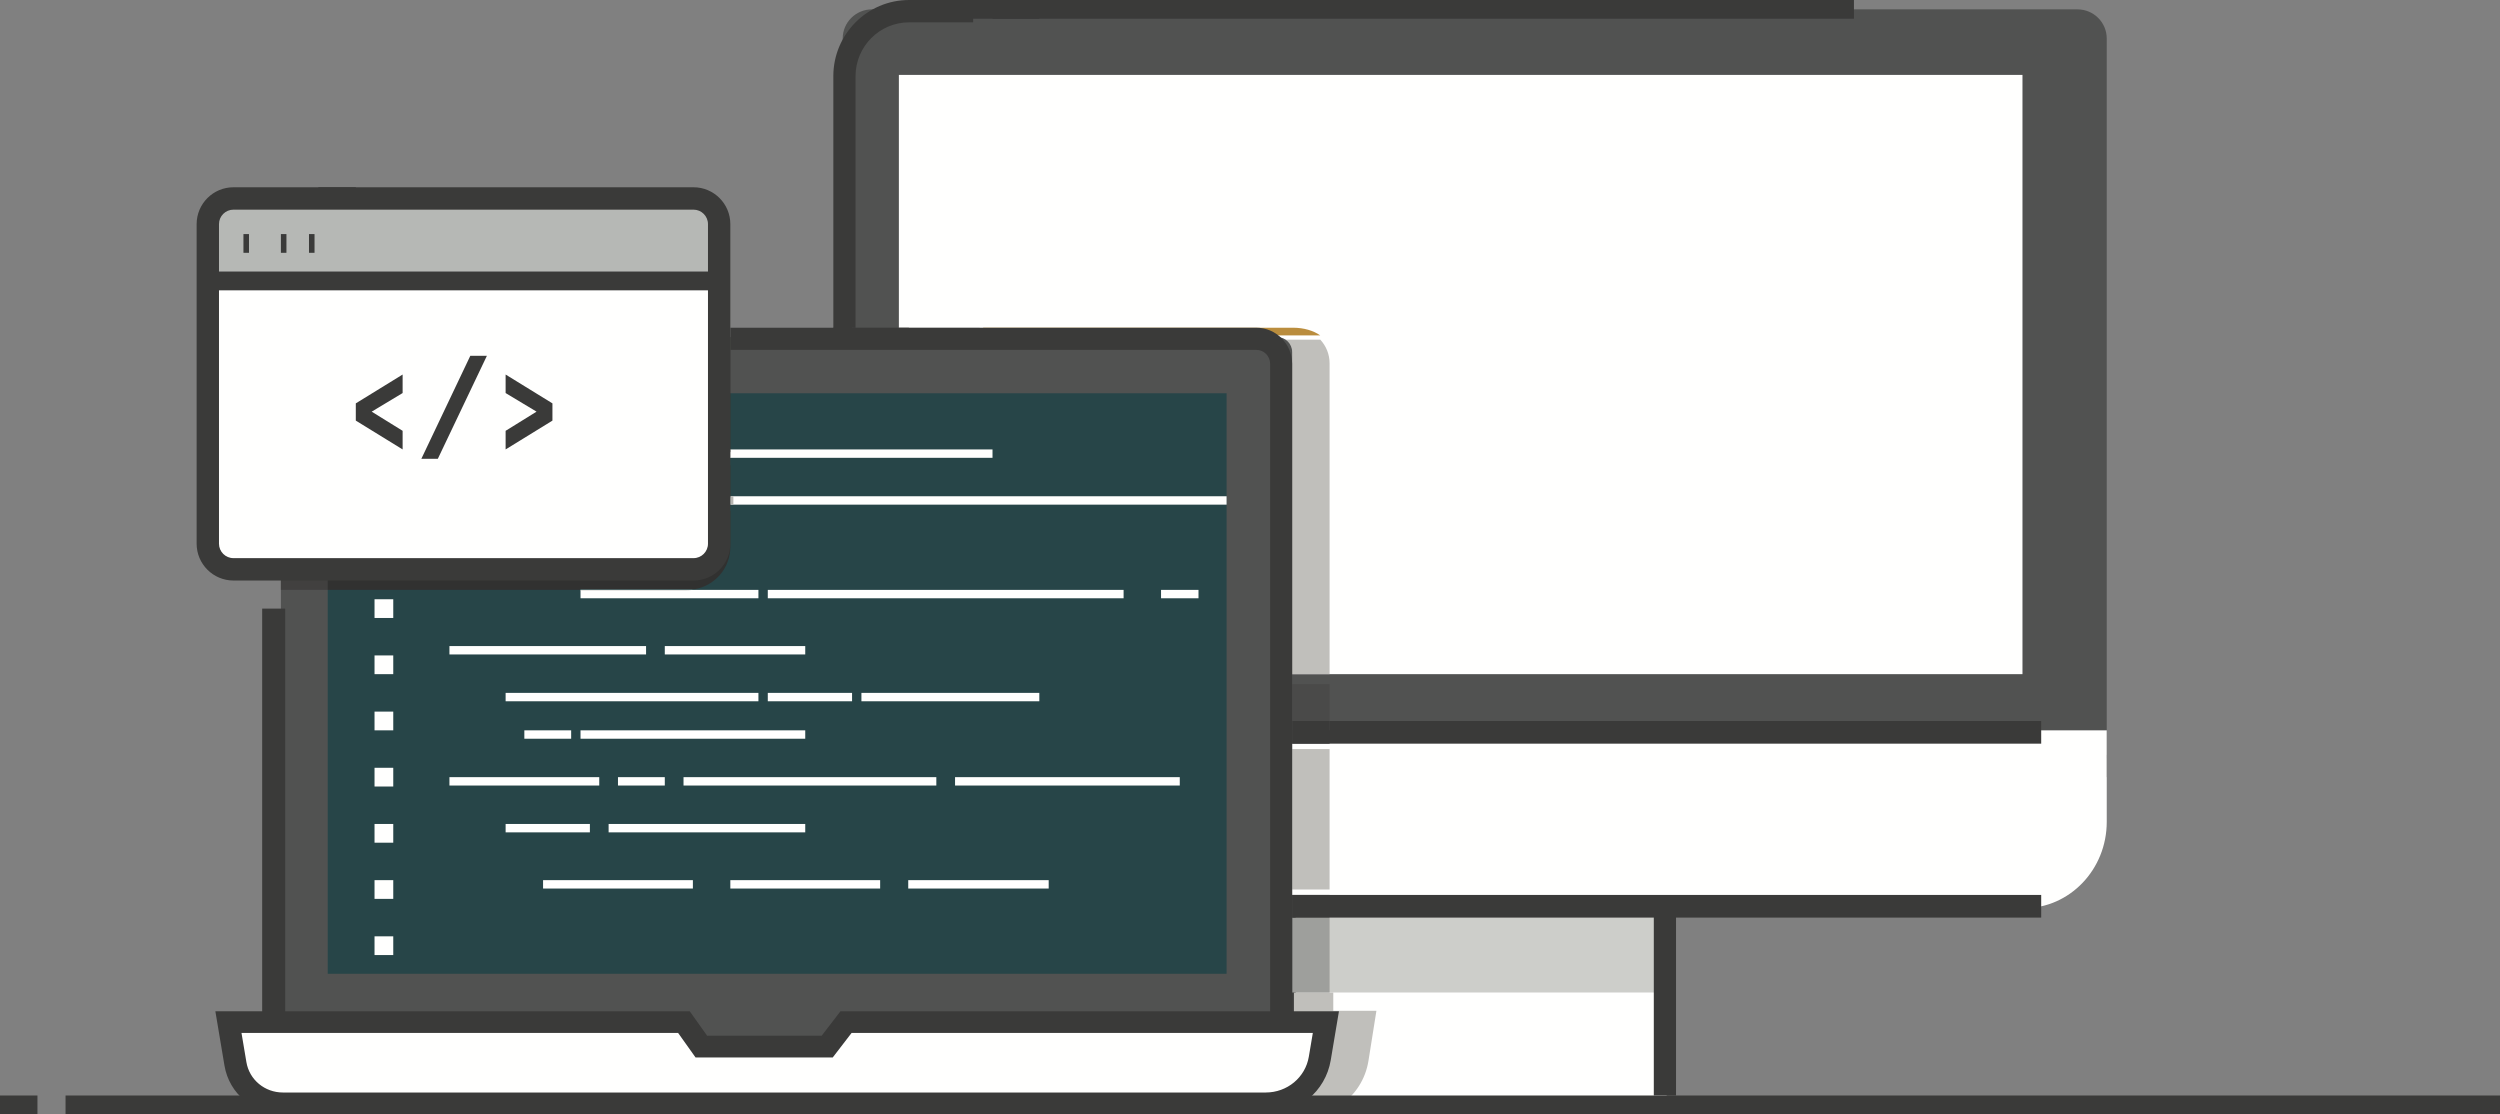 <svg width="267" height="119" viewBox="0 0 267 119" fill="none" xmlns="http://www.w3.org/2000/svg">
<rect x="0" y="0" width="267" height="119" fill="#808080" stroke="none"/>
<path fill-rule="evenodd" clip-rule="evenodd" d="M225 81H90V4.116C90 2.395 91.4 1 93.127 1H221.874C223.601 1 225 2.395 225 4.116V81Z" fill="#515251"/>
<path fill-rule="evenodd" clip-rule="evenodd" d="M103.669 2H198V0H103.669L103.669 2Z" fill="#3A3A39"/>
<path fill-rule="evenodd" clip-rule="evenodd" d="M106 2H111V0H106V2Z" fill="#3A3A39"/>
<path fill-rule="evenodd" clip-rule="evenodd" d="M225 83H89V8.133C89 3.648 92.629 0 97.089 0H103.933V2.386H97.089C93.937 2.386 91.373 4.964 91.373 8.133V80.614H225V83Z" fill="#3A3A39"/>
<path fill-rule="evenodd" clip-rule="evenodd" d="M96 72H216V8H96V72Z" fill="#FFFFFE"/>
<path fill-rule="evenodd" clip-rule="evenodd" d="M137 118H178V94H137V118Z" fill="#FFFFFE"/>
<path fill-rule="evenodd" clip-rule="evenodd" d="M137 106H178V94H137V106Z" fill="#CDCECA"/>
<path fill-rule="evenodd" clip-rule="evenodd" d="M179 117H176.626V95.348H138.374V117H136V93H179V117Z" fill="#3A3A39"/>
<path fill-rule="evenodd" clip-rule="evenodd" d="M225 78H90V87.775C90 92.87 93.964 97 98.852 97H216.148C221.036 97 225 92.87 225 87.775V78Z" fill="#FFFFFE"/>
<path fill-rule="evenodd" clip-rule="evenodd" d="M218 98H97.216C92.686 98 89 94.255 89 89.651V77H218V79.421H91.383V89.651C91.383 92.92 94 95.579 97.216 95.579H218V98Z" fill="#3A3A39"/>
<path fill-rule="evenodd" clip-rule="evenodd" d="M136 117.001H136.75V117H136V117.001Z" fill="#B1B3B2"/>
<path fill-rule="evenodd" clip-rule="evenodd" d="M143.187 118H137V117.029H138.147V112.493C138.174 112.377 138.187 112.257 138.187 112.134V106H142.395V107.955H147L146.152 113.292C145.834 115.291 144.719 116.952 143.187 118Z" fill="#C0BFBB"/>
<path fill-rule="evenodd" clip-rule="evenodd" d="M138 106H142V98H138V106Z" fill="#9E9F9C"/>
<path fill-rule="evenodd" clip-rule="evenodd" d="M138 116H136V113.076H136.701C137.331 113.076 137.863 112.614 138 112V116Z" fill="#3A3A39"/>
<path fill-rule="evenodd" clip-rule="evenodd" d="M137.691 78H142V73.062H137.691V78ZM91 36.2H97.07V35H91V36.2Z" fill="#4A4A49"/>
<path fill-rule="evenodd" clip-rule="evenodd" d="M89 35.75H91V35H89V35.75Z" fill="#3A3A39"/>
<path fill-rule="evenodd" clip-rule="evenodd" d="M142 72H137.588V37.723C137.588 37.068 137.165 36.503 136.571 36.276H141.01C141.626 36.946 142 37.83 142 38.796V72ZM96 36.167H104.625V35H96V36.167Z" fill="#C0BFBB"/>
<path fill-rule="evenodd" clip-rule="evenodd" d="M138 95H142V80H138V95Z" fill="#C0BFBB"/>
<path fill-rule="evenodd" clip-rule="evenodd" d="M138 98H142V95.579H138V98ZM138 79.421H142V77H138V79.421Z" fill="#3A3A39"/>
<path fill-rule="evenodd" clip-rule="evenodd" d="M141 35.82H136.608C136.427 35.775 136.232 35.75 136.027 35.75H105V35H138.106C139.256 35 140.29 35.317 141 35.82Z" fill="#BA8D3D"/>
<path fill-rule="evenodd" clip-rule="evenodd" d="M136.412 114H31.588C30.715 114 30 113.282 30 112.405V37.595C30 36.718 30.715 36 31.588 36H136.412C137.286 36 138 36.718 138 37.595V112.405C138 113.282 137.286 114 136.412 114Z" fill="#515251"/>
<path fill-rule="evenodd" clip-rule="evenodd" d="M32 114C29.795 114 28 112.279 28 110.164V65H30.459V110.164C30.459 110.98 31.151 111.643 32 111.643V114Z" fill="#3A3A39"/>
<path fill-rule="evenodd" clip-rule="evenodd" d="M138 109H135.649V38.851C135.649 38.034 134.989 37.367 134.176 37.367H78V35H134.176C136.286 35 138 36.728 138 38.851V109Z" fill="#3A3A39"/>
<path fill-rule="evenodd" clip-rule="evenodd" d="M35 104H131V42H35V104Z" fill="#274548"/>
<path fill-rule="evenodd" clip-rule="evenodd" d="M135.585 118H30.813C28.298 118 26.154 116.148 25.746 113.626L25 109H73.559L75.418 111.71H88.836L90.845 109H142L141.351 113.023C140.888 115.893 138.446 118 135.585 118Z" fill="#FFFFFE"/>
<path fill-rule="evenodd" clip-rule="evenodd" d="M25.792 110.32L26.315 113.433C26.63 115.315 28.272 116.68 30.22 116.68H135.178C137.475 116.68 139.413 115.07 139.783 112.853L140.21 110.32H90.948L88.937 112.935H74.284L72.424 110.32H25.792ZM135.178 119H30.22C27.105 119 24.478 116.816 23.974 113.809L23 108H73.661L75.524 110.615H87.754L89.765 108H143L142.123 113.229C141.563 116.572 138.642 119 135.178 119Z" fill="#3A3A39"/>
<path fill-rule="evenodd" clip-rule="evenodd" d="M48 48.895H59V48H48V48.895Z" fill="#FFFFFE"/>
<path fill-rule="evenodd" clip-rule="evenodd" d="M54 53.896H62V53H54V53.896Z" fill="#FFFFFE"/>
<path fill-rule="evenodd" clip-rule="evenodd" d="M78 53.896H131V53H78V53.896Z" fill="#FFFFFE"/>
<path fill-rule="evenodd" clip-rule="evenodd" d="M66 53.896H75V53H66V53.896Z" fill="#FFFFFE"/>
<path fill-rule="evenodd" clip-rule="evenodd" d="M56 57.895H71V57H56V57.895Z" fill="#FFFFFE"/>
<path fill-rule="evenodd" clip-rule="evenodd" d="M62 63.895H81V63H62V63.895Z" fill="#FFFFFE"/>
<path fill-rule="evenodd" clip-rule="evenodd" d="M48 69.895H69V69H48V69.895Z" fill="#FFFFFE"/>
<path fill-rule="evenodd" clip-rule="evenodd" d="M71 69.895H86V69H71V69.895Z" fill="#FFFFFE"/>
<path fill-rule="evenodd" clip-rule="evenodd" d="M54 74.896H81V74H54V74.896Z" fill="#FFFFFE"/>
<path fill-rule="evenodd" clip-rule="evenodd" d="M92 74.896H111V74H92V74.896Z" fill="#FFFFFE"/>
<path fill-rule="evenodd" clip-rule="evenodd" d="M82 74.896H91V74H82V74.896Z" fill="#FFFFFE"/>
<path fill-rule="evenodd" clip-rule="evenodd" d="M62 78.896H86V78H62V78.896Z" fill="#FFFFFE"/>
<path fill-rule="evenodd" clip-rule="evenodd" d="M56 78.896H61V78H56V78.896Z" fill="#FFFFFE"/>
<path fill-rule="evenodd" clip-rule="evenodd" d="M48 83.895H64V83H48V83.895Z" fill="#FFFFFE"/>
<path fill-rule="evenodd" clip-rule="evenodd" d="M66 83.895H71V83H66V83.895Z" fill="#FFFFFE"/>
<path fill-rule="evenodd" clip-rule="evenodd" d="M73 83.895H100V83H73V83.895Z" fill="#FFFFFE"/>
<path fill-rule="evenodd" clip-rule="evenodd" d="M102 83.895H126V83H102V83.895Z" fill="#FFFFFE"/>
<path fill-rule="evenodd" clip-rule="evenodd" d="M54 88.896H63V88H54V88.896Z" fill="#FFFFFE"/>
<path fill-rule="evenodd" clip-rule="evenodd" d="M65 88.896H86V88H65V88.896Z" fill="#FFFFFE"/>
<path fill-rule="evenodd" clip-rule="evenodd" d="M58 94.896H74V94H58V94.896Z" fill="#FFFFFE"/>
<path fill-rule="evenodd" clip-rule="evenodd" d="M78 94.896H94V94H78V94.896Z" fill="#FFFFFE"/>
<path fill-rule="evenodd" clip-rule="evenodd" d="M97 94.896H112V94H97V94.896Z" fill="#FFFFFE"/>
<path fill-rule="evenodd" clip-rule="evenodd" d="M124 63.896H128V63H124V63.896Z" fill="#FFFFFE"/>
<path fill-rule="evenodd" clip-rule="evenodd" d="M82 63.896H120V63H82V63.896Z" fill="#FFFFFE"/>
<path fill-rule="evenodd" clip-rule="evenodd" d="M62 48.895H106V48H62V48.895Z" fill="#FFFFFE"/>
<path fill-rule="evenodd" clip-rule="evenodd" d="M40 48H42V46H40V48Z" fill="#FFFFFE"/>
<path fill-rule="evenodd" clip-rule="evenodd" d="M40 54H42V52H40V54Z" fill="#FFFFFE"/>
<path fill-rule="evenodd" clip-rule="evenodd" d="M40 60H42V58H40V60Z" fill="#FFFFFE"/>
<path fill-rule="evenodd" clip-rule="evenodd" d="M40 66H42V64H40V66Z" fill="#FFFFFE"/>
<path fill-rule="evenodd" clip-rule="evenodd" d="M40 72H42V70H40V72Z" fill="#FFFFFE"/>
<path fill-rule="evenodd" clip-rule="evenodd" d="M40 78H42V76H40V78Z" fill="#FFFFFE"/>
<path fill-rule="evenodd" clip-rule="evenodd" d="M40 84H42V82H40V84Z" fill="#FFFFFE"/>
<path fill-rule="evenodd" clip-rule="evenodd" d="M40 90H42V88H40V90Z" fill="#FFFFFE"/>
<path fill-rule="evenodd" clip-rule="evenodd" d="M40 96H42V94H40V96Z" fill="#FFFFFE"/>
<path fill-rule="evenodd" clip-rule="evenodd" d="M40 102H42V100H40V102Z" fill="#FFFFFE"/>
<path fill-rule="evenodd" clip-rule="evenodd" d="M30 37H31V36H30V37Z" fill="#A7A8A8"/>
<path fill-rule="evenodd" clip-rule="evenodd" d="M35.249 63H30V37.582C30 36.712 30.715 36 31.589 36H78V42.086H35.249V63Z" fill="#41403F"/>
<path fill-rule="evenodd" clip-rule="evenodd" d="M61.944 63H35V42H78V48.279H61.944V49.701H78V53.139H77.484V54.562H78V58.414C78 60.658 76.378 62.525 74.237 62.922H61.944V63ZM40.425 60.508H42.728V58.219H40.425V60.508ZM55.866 58.616H70.869V57.194H55.866V58.616ZM66.014 54.562H74.484V53.139H66.014V54.562ZM53.303 54.562H60.832V53.139H53.303V54.562ZM40.425 54.479H42.728V52.189H40.425V54.479ZM47.837 49.701H58.769V48.279H47.837V49.701ZM40.425 48.449H42.728V46.16H40.425V48.449Z" fill="#313130"/>
<path fill-rule="evenodd" clip-rule="evenodd" d="M48 48.895H59V48H48V48.895Z" fill="#B6B5B1"/>
<path fill-rule="evenodd" clip-rule="evenodd" d="M54 53.896H62V53H54V53.896Z" fill="#B6B5B1"/>
<path fill-rule="evenodd" clip-rule="evenodd" d="M78 53.896H78.323V53H78V53.896Z" fill="#B6B5B1"/>
<path fill-rule="evenodd" clip-rule="evenodd" d="M66 53.896H75V53H66V53.896Z" fill="#B6B5B1"/>
<path fill-rule="evenodd" clip-rule="evenodd" d="M56 57.895H71V57H56V57.895Z" fill="#B6B5B1"/>
<path fill-rule="evenodd" clip-rule="evenodd" d="M73.17 63.049H62V63H74C73.73 63.032 73.452 63.049 73.17 63.049Z" fill="#B6B5B1"/>
<path fill-rule="evenodd" clip-rule="evenodd" d="M62 48.895H78V48H62V48.895Z" fill="#B6B5B1"/>
<path fill-rule="evenodd" clip-rule="evenodd" d="M40 48H42V46H40V48Z" fill="#B6B5B1"/>
<path fill-rule="evenodd" clip-rule="evenodd" d="M40 54H42V52H40V54Z" fill="#B6B5B1"/>
<path fill-rule="evenodd" clip-rule="evenodd" d="M40 60H42V58H40V60Z" fill="#B6B5B1"/>
<path fill-rule="evenodd" clip-rule="evenodd" d="M72.605 61H26.394C23.968 61 22 59.075 22 56.699V26.301C22 23.925 23.968 22 26.394 22H72.605C75.032 22 77 23.925 77 26.3V56.699C77 59.075 75.032 61 72.605 61Z" fill="#FFFFFE"/>
<path fill-rule="evenodd" clip-rule="evenodd" d="M22 31V24.92C22 23.306 23.233 22 24.755 22H74.243C75.765 22 77 23.306 77 24.92V31H22Z" fill="#B6B8B5"/>
<path fill-rule="evenodd" clip-rule="evenodd" d="M74.069 62H24.931C22.763 62 21 60.236 21 58.066V23.935C21 21.764 22.763 20 24.931 20H29.5L32.181 22.391H24.931C24.081 22.391 23.388 23.084 23.388 23.935V58.066C23.388 58.918 24.081 59.609 24.931 59.609H74.069C74.919 59.609 75.612 58.918 75.612 58.066V23.935C75.612 23.084 74.919 22.391 74.069 22.391H32.181L29.5 20H74.069C76.236 20 78 21.764 78 23.935V58.066C78 60.236 76.236 62 74.069 62Z" fill="#3A3A39"/>
<path fill-rule="evenodd" clip-rule="evenodd" d="M34 22H38V20H34V22Z" fill="#3A3A39"/>
<path fill-rule="evenodd" clip-rule="evenodd" d="M22 31H77V29H22V31Z" fill="#3A3A39"/>
<path fill-rule="evenodd" clip-rule="evenodd" d="M26 27H26.592V25H26V27Z" fill="#3A3A39"/>
<path fill-rule="evenodd" clip-rule="evenodd" d="M30 27H30.592V25H30V27Z" fill="#3A3A39"/>
<path fill-rule="evenodd" clip-rule="evenodd" d="M33 27H33.592V25H33V27Z" fill="#3A3A39"/>
<path fill-rule="evenodd" clip-rule="evenodd" d="M38 44.921V43.079L43 40V41.977L39.697 43.965L43 46.011V48L38 44.921Z" fill="#3A3A39"/>
<path fill-rule="evenodd" clip-rule="evenodd" d="M50.229 38H52L46.76 49H45L50.229 38Z" fill="#3A3A39"/>
<path fill-rule="evenodd" clip-rule="evenodd" d="M59 43.079V44.921L54 48V46.011L57.302 43.965L54 41.977V40L59 43.079Z" fill="#3A3A39"/>
<path fill-rule="evenodd" clip-rule="evenodd" d="M0 119H4V117H0V119Z" fill="#3A3A39"/>
<path fill-rule="evenodd" clip-rule="evenodd" d="M7 119H267V117H7V119Z" fill="#3A3A39"/>
</svg>
